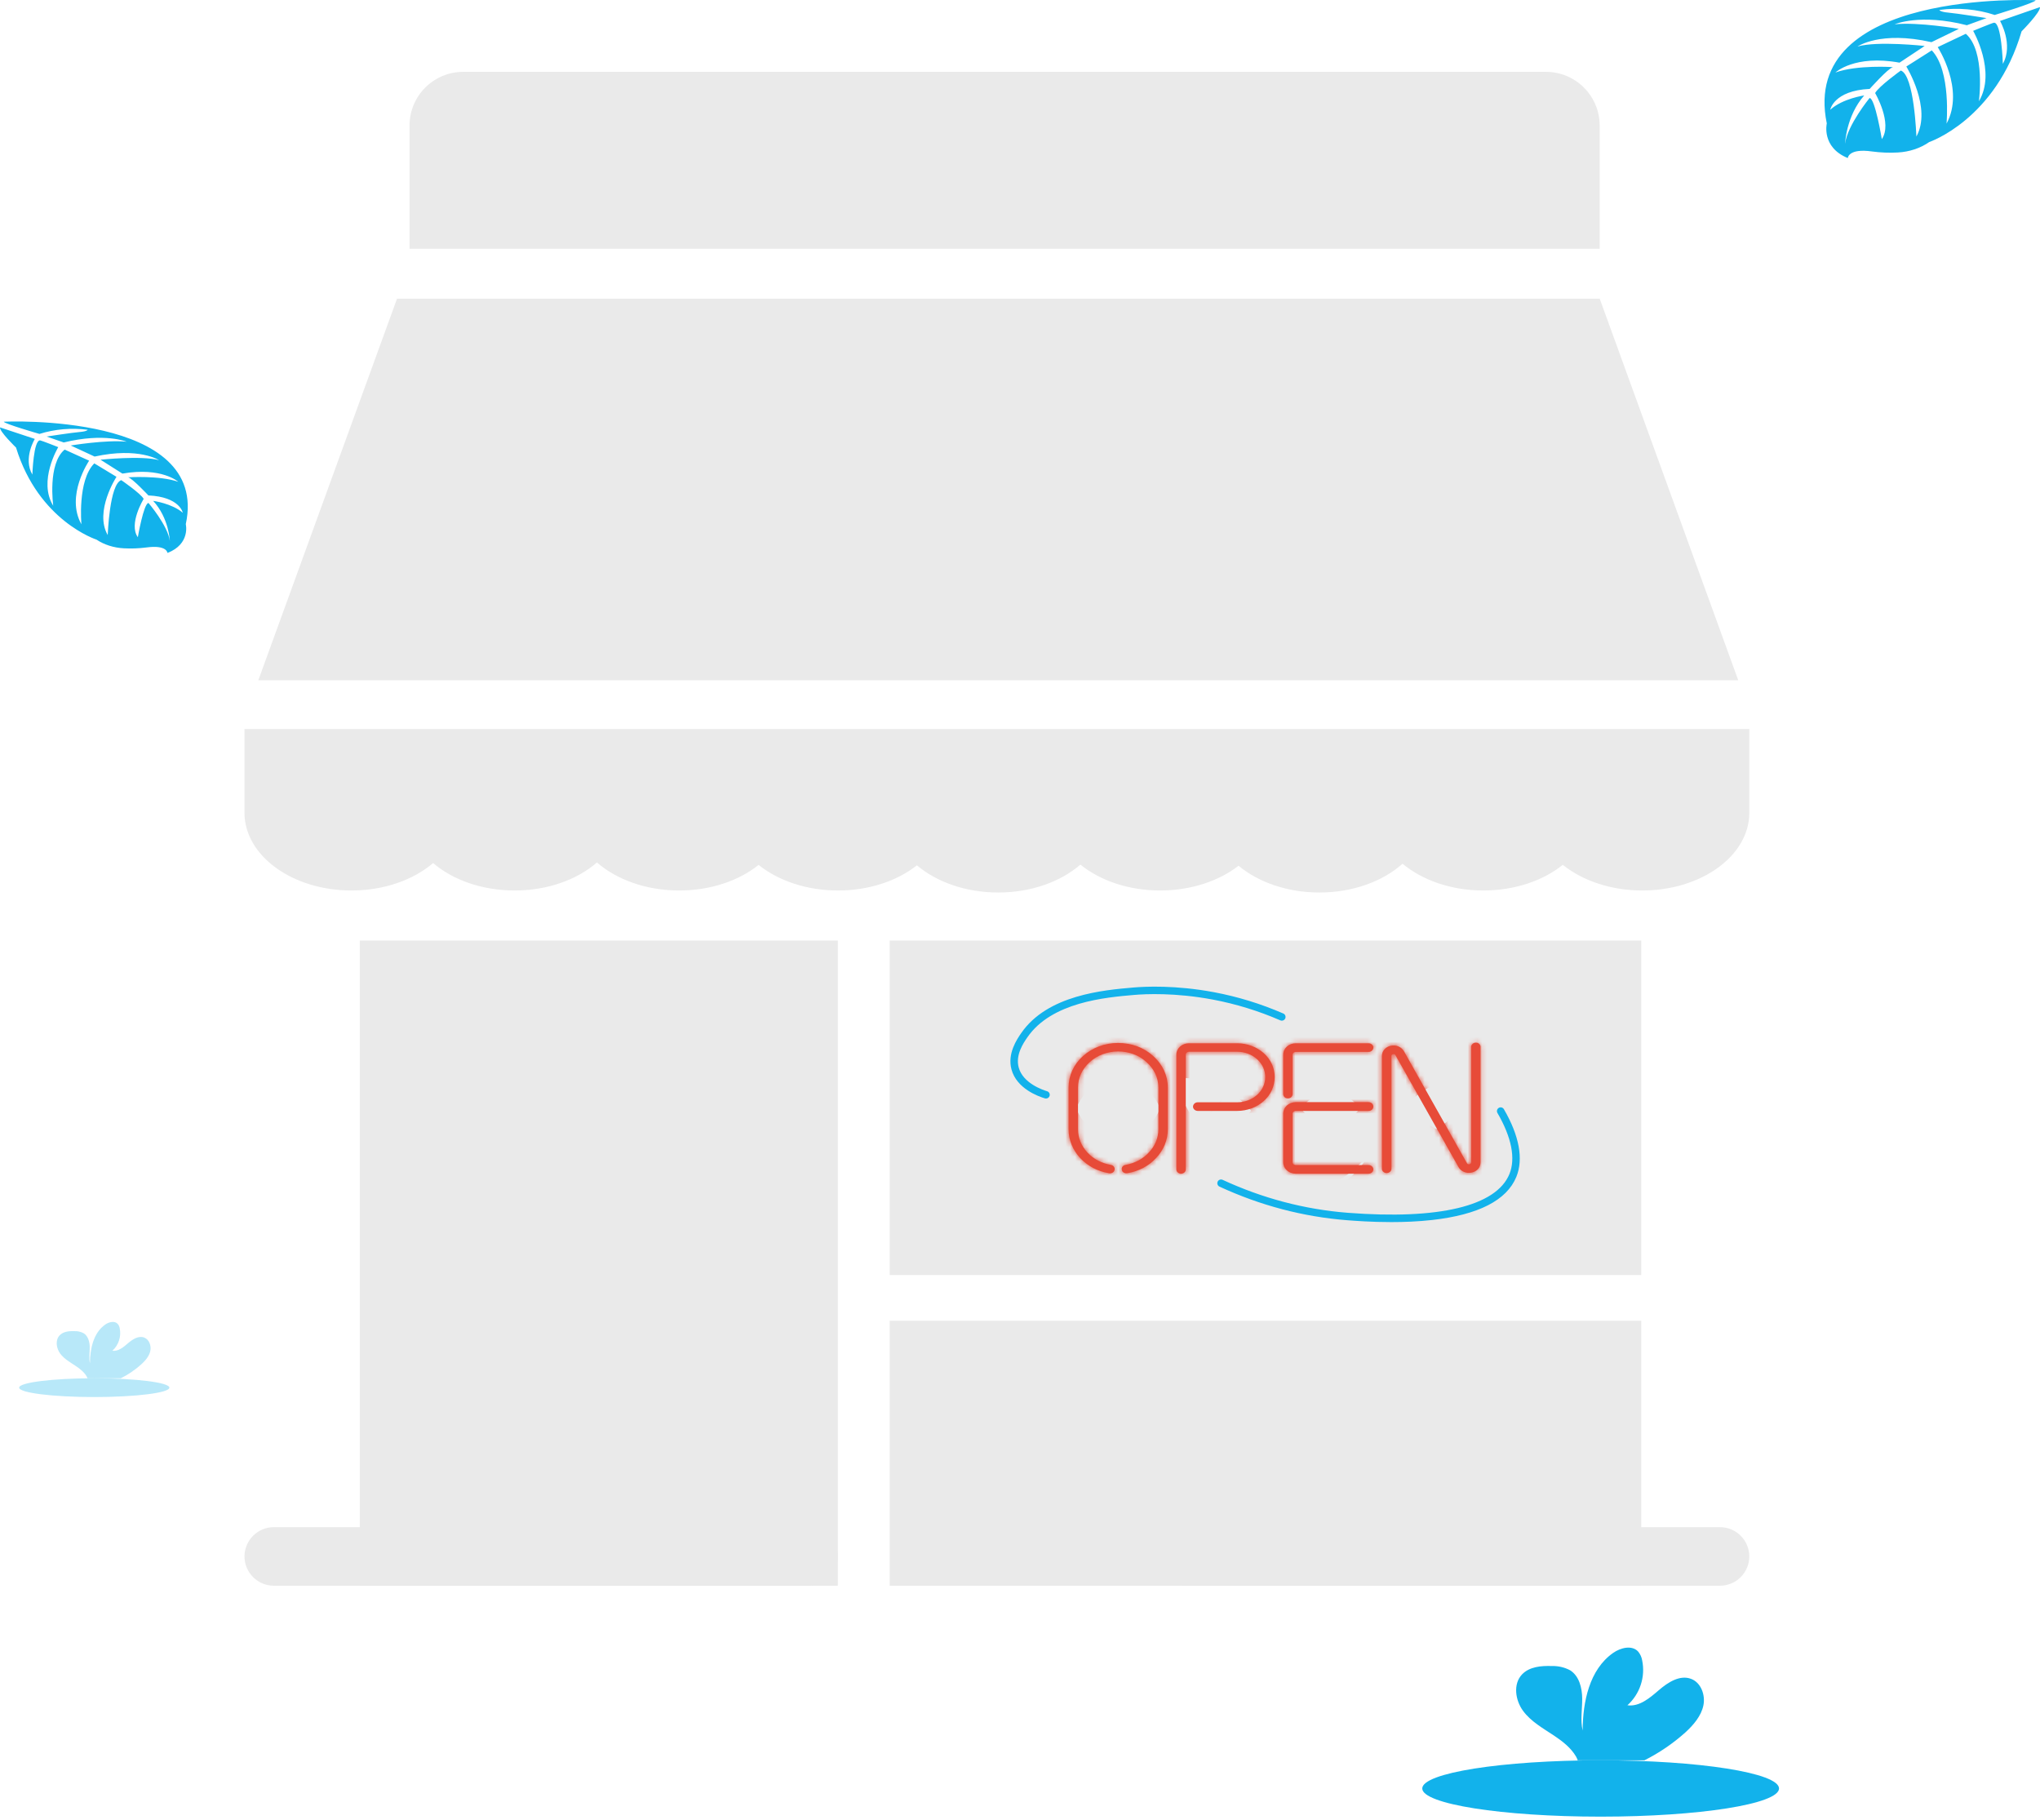 <svg width="426" height="380" viewBox="0 0 426 380" fill="none" xmlns="http://www.w3.org/2000/svg">
<path d="M334.047 51.937H85.519V26.221C85.519 20.022 90.541 15 96.74 15H322.826C329.026 15 334.047 20.022 334.047 26.221V51.937Z" fill="#EAEAEA"/>
<path d="M82.911 62.354L53.947 142.018H362.982L334.055 62.354H82.911Z" fill="#EAEAEA"/>
<path d="M365.298 152.21V169.693C365.298 178.657 355.292 185.923 342.942 185.923C336.358 185.923 330.444 183.853 326.352 180.567C322.261 183.853 316.334 185.923 309.75 185.923C303.017 185.923 296.979 183.753 292.887 180.331C288.795 184.001 282.534 186.345 275.528 186.345C268.783 186.345 262.732 184.175 258.641 180.753C254.561 183.927 248.734 185.923 242.261 185.923C235.64 185.923 229.701 183.828 225.609 180.517C221.518 184.076 215.355 186.345 208.461 186.345C201.654 186.345 195.566 184.138 191.475 180.666C187.395 183.89 181.53 185.923 174.996 185.923C168.425 185.923 162.51 183.865 158.419 180.579C154.327 183.865 148.412 185.923 141.828 185.923C134.922 185.923 128.747 183.642 124.656 180.071C120.564 183.642 114.377 185.923 107.47 185.923C100.651 185.923 94.538 183.704 90.447 180.195C86.355 183.691 80.23 185.923 73.398 185.923C61.06 185.923 51.054 178.657 51.054 169.693V152.21H365.298Z" fill="#EAEAEA"/>
<path d="M174.957 196.371H75.132V331.075H174.957V196.371Z" fill="#EAEAEA"/>
<path d="M342.734 196.371H185.785V266.215H342.734V196.371Z" fill="#EAEAEA"/>
<path d="M342.734 275.752H185.785V331.077H342.734V275.752Z" fill="#EAEAEA"/>
<path d="M168.846 331.077H57.167C53.807 331.077 51.054 328.324 51.054 324.964C51.054 321.604 53.807 318.851 57.167 318.851H168.846C172.206 318.851 174.959 321.604 174.959 324.964C174.959 328.324 172.206 331.077 168.846 331.077Z" fill="#EAEAEA"/>
<path d="M359.182 331.077H247.503C244.143 331.077 241.39 328.324 241.39 324.964C241.39 321.604 244.143 318.851 247.503 318.851H359.182C362.542 318.851 365.295 321.604 365.295 324.964C365.295 328.324 362.542 331.077 359.182 331.077Z" fill="#EAEAEA"/>
<path d="M271.544 223.53H208.321C206.126 223.53 204.328 221.732 204.328 219.538C204.328 217.343 206.126 215.545 208.321 215.545H271.544C273.738 215.545 275.536 217.343 275.536 219.538C275.536 221.732 273.738 223.53 271.544 223.53Z" fill="#EAEAEA"/>
<path d="M289.178 245.974H225.954C223.76 245.974 221.962 244.176 221.962 241.981C221.962 239.786 223.76 237.988 225.954 237.988H289.178C291.372 237.988 293.17 239.786 293.17 241.981C293.17 244.176 291.372 245.974 289.178 245.974Z" fill="#EAEAEA"/>
<path d="M334.252 379.291C354.825 379.291 371.503 376.657 371.503 373.409C371.503 370.161 354.825 367.527 334.252 367.527C313.678 367.527 297 370.161 297 373.409C297 376.657 313.678 379.291 334.252 379.291Z" fill="#12B2EB"/>
<path d="M352.05 361.609C353.69 360.088 355.23 358.273 355.699 356.119C356.168 353.964 355.244 351.321 353.148 350.528C350.804 349.634 348.3 351.248 346.405 352.883C344.51 354.517 342.327 356.385 339.843 356.038C341.126 354.882 342.085 353.413 342.626 351.775C343.168 350.138 343.272 348.388 342.929 346.698C342.822 346.002 342.526 345.349 342.072 344.81C340.773 343.422 338.416 344.016 336.856 345.11C331.908 348.579 330.522 355.285 330.495 361.322C329.993 359.141 330.414 356.872 330.401 354.651C330.388 352.429 329.778 349.94 327.89 348.739C326.71 348.111 325.384 347.802 324.046 347.845C321.823 347.765 319.359 347.986 317.826 349.607C315.931 351.608 316.426 355.004 318.067 357.226C319.707 359.448 322.212 360.835 324.515 362.37C326.263 363.538 328.037 364.899 329.115 366.747C329.257 366.994 329.372 367.256 329.457 367.527H343.405C346.54 365.95 349.448 363.96 352.05 361.609Z" fill="#12B2EB"/>
<path d="M19.685 291.685C28.347 291.685 35.37 290.807 35.37 289.724C35.37 288.641 28.347 287.764 19.685 287.764C11.022 287.764 4 288.641 4 289.724C4 290.807 11.022 291.685 19.685 291.685Z" fill="#12B2EB" fill-opacity="0.3"/>
<path d="M29.564 284.805C30.384 284.044 31.154 283.137 31.388 282.059C31.622 280.982 31.16 279.661 30.113 279.264C28.941 278.817 27.689 279.624 26.741 280.441C25.794 281.259 24.702 282.193 23.46 282.019C24.102 281.441 24.581 280.706 24.852 279.888C25.122 279.069 25.175 278.194 25.003 277.349C24.95 277.001 24.802 276.675 24.575 276.405C23.925 275.711 22.747 276.008 21.967 276.555C19.492 278.29 18.799 281.642 18.786 284.661C18.535 283.57 18.746 282.436 18.739 281.325C18.733 280.214 18.428 278.97 17.484 278.37C16.893 278.055 16.231 277.901 15.562 277.923C14.45 277.883 13.218 277.993 12.452 278.803C11.504 279.804 11.752 281.502 12.572 282.613C13.392 283.724 14.645 284.418 15.796 285.185C16.67 285.769 17.557 286.449 18.096 287.373C18.167 287.497 18.224 287.628 18.267 287.764H25.241C26.809 286.975 28.263 285.98 29.564 284.805Z" fill="#12B2EB" fill-opacity="0.3"/>
<path d="M0.812 88.043C0.812 88.043 43.87 86.028 38.797 109.434C38.797 109.434 39.819 113.572 34.972 115.448C34.972 115.448 34.895 113.715 30.553 114.306C29.008 114.505 27.438 114.563 25.874 114.481C23.766 114.373 21.759 113.737 20.157 112.668C20.157 112.668 8.053 108.788 3.348 93.443C3.348 93.443 -0.134 90.094 0.004 89.234L7.271 91.642C7.271 91.642 4.785 95.708 6.759 99.088C6.759 99.088 6.995 91.788 8.391 91.947C8.672 91.979 12.165 93.356 12.165 93.356C12.165 93.356 7.895 100.437 11.116 105.586C11.116 105.586 9.894 96.859 13.499 93.867L18.613 96.184C18.613 96.184 13.622 103.499 17.007 109.47C17.007 109.47 16.138 100.314 19.692 96.747L24.325 99.552C24.325 99.552 19.636 106.76 22.494 111.711C22.494 111.711 22.867 101.056 25.327 100.25C25.327 100.25 29.382 103.027 30.001 104.162C30.001 104.162 26.79 109.399 28.784 112.16C28.784 112.16 30.006 105.059 31.009 105.019C31.009 105.019 35.048 109.724 35.468 112.953C35.468 112.953 35.294 108.157 31.985 104.575C31.985 104.575 35.892 105.094 38.173 107.058C38.173 107.058 37.544 103.734 30.988 103.44C30.988 103.44 27.649 99.87 26.759 99.655C26.759 99.655 33.274 99.231 37.227 100.592C37.227 100.592 33.749 97.454 25.562 98.882L20.986 95.982C20.986 95.982 29.566 95.073 33.207 96.077C33.207 96.077 29.019 93.3 19.753 95.323L14.773 93.014C14.773 93.014 22.09 91.792 26.447 92.221C26.447 92.221 21.845 90.297 13.31 92.383L9.73 91.142C9.73 91.142 15.089 90.325 16.659 90.194C18.229 90.063 18.311 89.73 18.311 89.73C14.916 89.29 11.43 89.591 8.242 90.598C8.242 90.598 0.684 88.412 0.812 88.043Z" fill="#12B2EB"/>
<mask id="path-16-inside-1" fill="white">
<path d="M231.772 244.984C231.735 244.984 231.659 244.984 231.583 244.951C229.238 244.577 227.122 243.453 225.57 241.786C224.02 240.118 223.149 238.009 223.149 235.797V227.048C223.149 224.564 224.208 222.215 226.174 220.479C228.141 218.709 230.712 217.757 233.472 217.757C236.271 217.757 238.879 218.709 240.808 220.479C242.775 222.215 243.87 224.564 243.87 227.048V235.795C243.87 238.007 243.001 240.118 241.413 241.784C239.9 243.453 237.744 244.575 235.4 244.949C234.869 245.051 234.341 244.746 234.265 244.235C234.152 243.758 234.491 243.282 235.058 243.214C236.912 242.874 238.688 241.989 239.898 240.628C241.185 239.3 241.902 237.565 241.902 235.795V227.048C241.902 225.039 240.994 223.134 239.407 221.739C237.857 220.309 235.739 219.527 233.509 219.527C231.277 219.527 229.16 220.309 227.572 221.739C225.983 223.169 225.114 225.041 225.114 227.048V235.795C225.114 237.565 225.833 239.3 227.081 240.628C228.328 241.989 230.069 242.874 231.959 243.214C232.489 243.282 232.868 243.758 232.753 244.235C232.68 244.677 232.263 244.984 231.772 244.984Z"/>
</mask>
<path d="M231.772 244.984C231.735 244.984 231.659 244.984 231.583 244.951C229.238 244.577 227.122 243.453 225.57 241.786C224.02 240.118 223.149 238.009 223.149 235.797V227.048C223.149 224.564 224.208 222.215 226.174 220.479C228.141 218.709 230.712 217.757 233.472 217.757C236.271 217.757 238.879 218.709 240.808 220.479C242.775 222.215 243.87 224.564 243.87 227.048V235.795C243.87 238.007 243.001 240.118 241.413 241.784C239.9 243.453 237.744 244.575 235.4 244.949C234.869 245.051 234.341 244.746 234.265 244.235C234.152 243.758 234.491 243.282 235.058 243.214C236.912 242.874 238.688 241.989 239.898 240.628C241.185 239.3 241.902 237.565 241.902 235.795V227.048C241.902 225.039 240.994 223.134 239.407 221.739C237.857 220.309 235.739 219.527 233.509 219.527C231.277 219.527 229.16 220.309 227.572 221.739C225.983 223.169 225.114 225.041 225.114 227.048V235.795C225.114 237.565 225.833 239.3 227.081 240.628C228.328 241.989 230.069 242.874 231.959 243.214C232.489 243.282 232.868 243.758 232.753 244.235C232.68 244.677 232.263 244.984 231.772 244.984Z" fill="#E74B38"/>
<path d="M231.583 244.951L239.615 226.634L237.265 225.604L234.731 225.2L231.583 244.951ZM225.57 241.786L210.916 255.397L210.924 255.405L210.931 255.414L225.57 241.786ZM226.174 220.479L239.406 235.477L239.48 235.411L239.554 235.345L226.174 220.479ZM240.808 220.479L227.289 235.218L227.432 235.349L227.577 235.477L240.808 220.479ZM241.413 241.784L226.935 227.985L226.763 228.166L226.595 228.351L241.413 241.784ZM235.4 244.949L232.252 225.198L231.94 225.248L231.63 225.308L235.4 244.949ZM234.265 244.235L254.047 241.289L253.922 240.45L253.726 239.624L234.265 244.235ZM235.058 243.214L237.454 263.07L238.065 262.996L238.67 262.885L235.058 243.214ZM239.898 240.628L225.533 226.713L225.235 227.02L224.952 227.339L239.898 240.628ZM239.407 221.739L225.844 236.438L226.021 236.601L226.202 236.76L239.407 221.739ZM227.081 240.628L241.826 227.116L241.743 227.025L241.658 226.935L227.081 240.628ZM231.959 243.214L228.416 262.898L228.906 262.986L229.399 263.05L231.959 243.214ZM232.753 244.235L213.309 239.549L213.134 240.277L213.013 241.015L232.753 244.235ZM231.772 224.984C231.763 224.984 232.096 224.983 232.507 224.998C232.935 225.015 233.51 225.051 234.188 225.136C235.503 225.302 237.438 225.68 239.615 226.634L223.551 263.267C227.796 265.129 231.621 264.984 231.772 264.984V224.984ZM234.731 225.2C236.677 225.51 238.642 226.475 240.209 228.158L210.931 255.414C215.601 260.43 221.8 263.644 228.436 264.702L234.731 225.2ZM240.224 228.175C241.876 229.953 243.149 232.625 243.149 235.797H203.149C203.149 243.393 206.165 250.282 210.916 255.397L240.224 228.175ZM243.149 235.797V227.048H203.149V235.797H243.149ZM243.149 227.048C243.149 230.462 241.621 233.522 239.406 235.477L212.943 205.482C206.794 210.907 203.149 218.666 203.149 227.048H243.149ZM239.554 235.345C237.641 237.067 235.366 237.757 233.472 237.757V197.757C226.057 197.757 218.641 200.352 212.794 205.614L239.554 235.345ZM233.472 237.757C231.766 237.757 229.402 237.156 227.289 235.218L254.328 205.741C248.356 200.263 240.776 197.757 233.472 197.757V237.757ZM227.577 235.477C225.514 233.657 223.87 230.658 223.87 227.048H263.87C263.87 218.469 260.036 210.772 254.04 205.482L227.577 235.477ZM223.87 227.048V235.795H263.87V227.048H223.87ZM223.87 235.795C223.87 232.612 225.16 229.848 226.935 227.985L255.89 255.583C260.842 250.387 263.87 243.402 263.87 235.795H223.87ZM226.595 228.351C228.38 226.383 230.466 225.483 232.252 225.198L238.547 264.7C245.022 263.668 251.42 260.522 256.23 255.217L226.595 228.351ZM231.63 225.308C239.666 223.765 252.082 228.091 254.047 241.289L214.483 247.181C216.6 261.4 230.072 266.336 239.169 264.591L231.63 225.308ZM253.726 239.624C256.716 252.244 247.17 261.898 237.454 263.07L232.663 223.358C221.812 224.667 211.588 235.272 214.804 248.846L253.726 239.624ZM238.67 262.885C244.048 261.898 250.14 259.209 254.845 253.917L224.952 227.339C227.235 224.77 229.776 223.85 231.447 223.543L238.67 262.885ZM254.263 254.543C259.002 249.652 261.902 242.987 261.902 235.795H221.902C221.902 232.143 223.367 228.949 225.533 226.713L254.263 254.543ZM261.902 235.795V227.048H221.902V235.795H261.902ZM261.902 227.048C261.902 218.829 258.161 211.596 252.611 206.718L226.202 236.76C223.826 234.672 221.902 231.249 221.902 227.048H261.902ZM252.97 207.04C247.414 201.914 240.324 199.527 233.509 199.527V239.527C231.153 239.527 228.301 238.704 225.844 236.438L252.97 207.04ZM233.509 199.527C226.638 199.527 219.672 201.942 214.192 206.874L240.952 236.605C238.649 238.677 235.916 239.527 233.509 239.527V199.527ZM214.192 206.874C208.719 211.8 205.114 218.943 205.114 227.048H245.114C245.114 231.139 243.248 234.538 240.952 236.605L214.192 206.874ZM205.114 227.048V235.795H245.114V227.048H205.114ZM205.114 235.795C205.114 242.967 207.994 249.52 212.503 254.321L241.658 226.935C243.673 229.08 245.114 232.163 245.114 235.795H205.114ZM212.335 254.14C216.922 259.146 222.808 261.888 228.416 262.898L235.503 223.53C237.329 223.859 239.734 224.833 241.826 227.116L212.335 254.14ZM229.399 263.05C220.615 261.916 210.08 252.949 213.309 239.549L252.196 248.921C255.655 234.566 244.364 224.649 234.519 223.378L229.399 263.05ZM213.013 241.015C214.832 229.867 224.536 224.984 231.772 224.984V264.984C239.99 264.984 250.529 259.487 252.492 247.455L213.013 241.015Z" fill="#E74B38" mask="url(#path-16-inside-1)"/>
<mask id="path-18-inside-2" fill="white">
<path d="M246.633 245.051C246.102 245.051 245.65 244.642 245.65 244.167V220.172C245.65 218.88 246.822 217.823 248.26 217.823H258.357C260.436 217.823 262.44 218.573 263.916 219.899C265.391 221.227 266.184 222.995 266.184 224.867C266.184 226.772 265.391 228.542 263.916 229.87C262.44 231.199 260.436 231.946 258.357 231.946H250.114C249.584 231.946 249.131 231.537 249.131 231.062C249.131 230.551 249.585 230.142 250.114 230.142H258.357C261.608 230.142 264.218 227.793 264.218 224.867C264.218 221.974 261.608 219.592 258.357 219.592H248.26C247.919 219.592 247.617 219.864 247.617 220.171V244.165C247.617 244.644 247.2 245.051 246.633 245.051Z"/>
</mask>
<path d="M246.633 245.051C246.102 245.051 245.65 244.642 245.65 244.167V220.172C245.65 218.88 246.822 217.823 248.26 217.823H258.357C260.436 217.823 262.44 218.573 263.916 219.899C265.391 221.227 266.184 222.995 266.184 224.867C266.184 226.772 265.391 228.542 263.916 229.87C262.44 231.199 260.436 231.946 258.357 231.946H250.114C249.584 231.946 249.131 231.537 249.131 231.062C249.131 230.551 249.585 230.142 250.114 230.142H258.357C261.608 230.142 264.218 227.793 264.218 224.867C264.218 221.974 261.608 219.592 258.357 219.592H248.26C247.919 219.592 247.617 219.864 247.617 220.171V244.165C247.617 244.644 247.2 245.051 246.633 245.051Z" fill="#E74B38"/>
<path d="M263.916 219.899L277.295 205.033L277.286 205.025L263.916 219.899ZM246.633 225.051C255.142 225.051 265.65 231.692 265.65 244.167H225.65C225.65 257.592 237.063 265.051 246.633 265.051V225.051ZM265.65 244.167V220.172H225.65V244.167H265.65ZM265.65 220.172C265.65 231.845 255.845 237.823 248.26 237.823V197.823C237.799 197.823 225.65 205.914 225.65 220.172H265.65ZM248.26 237.823H258.357V197.823H248.26V237.823ZM258.357 237.823C255.75 237.823 252.923 236.91 250.546 234.773L277.286 205.025C271.957 200.235 265.123 197.823 258.357 197.823V237.823ZM250.536 234.764C247.965 232.45 246.184 228.886 246.184 224.867H286.184C286.184 217.104 282.817 210.004 277.295 205.033L250.536 234.764ZM246.184 224.867C246.184 220.94 247.919 217.36 250.536 215.005L277.295 244.736C282.863 239.725 286.184 232.604 286.184 224.867H246.184ZM250.536 215.005C252.926 212.854 255.761 211.946 258.357 211.946V251.946C265.112 251.946 271.954 249.543 277.295 244.736L250.536 215.005ZM258.357 211.946H250.114V251.946H258.357V211.946ZM250.114 211.946C258.623 211.946 269.131 218.587 269.131 231.062H229.131C229.131 244.487 240.544 251.946 250.114 251.946V211.946ZM269.131 231.062C269.131 243.047 259.124 250.142 250.114 250.142V210.142C240.047 210.142 229.131 218.056 229.131 231.062H269.131ZM250.114 250.142H258.357V210.142H250.114V250.142ZM258.357 250.142C270.621 250.142 284.218 240.768 284.218 224.867H244.218C244.218 214.819 252.595 210.142 258.357 210.142V250.142ZM284.218 224.867C284.218 209.077 270.706 199.592 258.357 199.592V239.592C252.509 239.592 244.218 234.871 244.218 224.867H284.218ZM258.357 199.592H248.26V239.592H258.357V199.592ZM248.26 199.592C238.906 199.592 227.617 206.889 227.617 220.171H267.617C267.617 226.714 264.457 231.692 261.19 234.632C257.884 237.607 253.355 239.592 248.26 239.592V199.592ZM227.617 220.171V244.165H267.617V220.171H227.617ZM227.617 244.165C227.617 232.112 237.702 225.051 246.633 225.051V265.051C256.698 265.051 267.617 257.176 267.617 244.165H227.617Z" fill="#E74B38" mask="url(#path-18-inside-2)"/>
<mask id="path-20-inside-3" fill="white">
<path d="M267.96 228.409V220.206C267.96 218.878 269.131 217.823 270.57 217.823H285.808C286.338 217.823 286.791 218.232 286.791 218.708C286.791 219.218 286.336 219.627 285.808 219.627H270.57C270.229 219.627 269.927 219.865 269.927 220.206V228.407C269.927 228.918 269.511 229.327 268.944 229.327C268.375 229.328 267.96 228.92 267.96 228.409ZM269.927 232.493V242.67C269.927 243.011 270.229 243.249 270.57 243.249H285.808C286.338 243.249 286.791 243.658 286.791 244.133C286.791 244.644 286.336 245.053 285.808 245.053H270.57C269.133 245.053 267.96 243.998 267.96 242.67V232.493C267.96 231.2 269.131 230.111 270.57 230.111H285.808C286.338 230.111 286.791 230.52 286.791 231.03C286.791 231.541 286.336 231.949 285.808 231.949H270.57C270.229 231.948 269.927 232.186 269.927 232.493Z"/>
</mask>
<path d="M267.96 228.409V220.206C267.96 218.878 269.131 217.823 270.57 217.823H285.808C286.338 217.823 286.791 218.232 286.791 218.708C286.791 219.218 286.336 219.627 285.808 219.627H270.57C270.229 219.627 269.927 219.865 269.927 220.206V228.407C269.927 228.918 269.511 229.327 268.944 229.327C268.375 229.328 267.96 228.92 267.96 228.409ZM269.927 232.493V242.67C269.927 243.011 270.229 243.249 270.57 243.249H285.808C286.338 243.249 286.791 243.658 286.791 244.133C286.791 244.644 286.336 245.053 285.808 245.053H270.57C269.133 245.053 267.96 243.998 267.96 242.67V232.493C267.96 231.2 269.131 230.111 270.57 230.111H285.808C286.338 230.111 286.791 230.52 286.791 231.03C286.791 231.541 286.336 231.949 285.808 231.949H270.57C270.229 231.948 269.927 232.186 269.927 232.493Z" fill="#E74B38"/>
<path d="M268.944 229.327V209.327H268.913L268.883 209.327L268.944 229.327ZM270.57 231.949L270.467 251.949L270.518 251.949H270.57V231.949ZM287.96 228.409V220.206H247.96V228.409H287.96ZM287.96 220.206C287.96 231.679 278.336 237.823 270.57 237.823V197.823C259.927 197.823 247.96 206.077 247.96 220.206H287.96ZM270.57 237.823H285.808V197.823H270.57V237.823ZM285.808 237.823C277.299 237.823 266.791 231.183 266.791 218.708H306.791C306.791 205.282 295.378 197.823 285.808 197.823V237.823ZM266.791 218.708C266.791 206.723 276.798 199.627 285.808 199.627V239.627C295.874 239.627 306.791 231.714 306.791 218.708H266.791ZM285.808 199.627H270.57V239.627H285.808V199.627ZM270.57 199.627C262.009 199.627 249.927 206.192 249.927 220.206H289.927C289.927 233.539 278.449 239.627 270.57 239.627V199.627ZM249.927 220.206V228.407H289.927V220.206H249.927ZM249.927 228.407C249.927 216.923 259.439 209.327 268.944 209.327V249.327C279.584 249.327 289.927 240.913 289.927 228.407H249.927ZM268.883 209.327C278.415 209.297 287.96 216.906 287.96 228.409H247.96C247.96 240.933 258.335 249.359 269.006 249.327L268.883 209.327ZM249.927 232.493V242.67H289.927V232.493H249.927ZM249.927 242.67C249.927 256.685 262.009 263.249 270.57 263.249V223.249C278.449 223.249 289.927 229.337 289.927 242.67H249.927ZM270.57 263.249H285.808V223.249H270.57V263.249ZM285.808 263.249C277.299 263.249 266.791 256.608 266.791 244.133H306.791C306.791 230.707 295.378 223.249 285.808 223.249V263.249ZM266.791 244.133C266.791 232.148 276.798 225.053 285.808 225.053V265.053C295.874 265.053 306.791 257.139 306.791 244.133H266.791ZM285.808 225.053H270.57V265.053H285.808V225.053ZM270.57 225.053C278.328 225.053 287.96 231.188 287.96 242.67H247.96C247.96 256.808 259.939 265.053 270.57 265.053V225.053ZM287.96 242.67V232.493H247.96V242.67H287.96ZM287.96 232.493C287.96 243.819 278.535 250.111 270.57 250.111V210.111C259.728 210.111 247.96 218.581 247.96 232.493H287.96ZM270.57 250.111H285.808V210.111H270.57V250.111ZM285.808 250.111C276.774 250.111 266.791 242.99 266.791 231.03H306.791C306.791 218.049 295.903 210.111 285.808 210.111V250.111ZM266.791 231.03C266.791 219.045 276.798 211.949 285.808 211.949V251.949C295.874 251.949 306.791 244.036 306.791 231.03H266.791ZM285.808 211.949H270.57V251.949H285.808V211.949ZM270.673 211.95C262.855 211.909 249.927 217.805 249.927 232.493H289.927C289.927 239.287 286.525 244.489 282.873 247.513C279.292 250.477 274.876 251.972 270.467 251.949L270.673 211.95Z" fill="#E74B38" mask="url(#path-20-inside-3)"/>
<mask id="path-22-inside-4" fill="white">
<path d="M289.55 244.916C289.02 244.916 288.568 244.507 288.568 244.032V220.479C288.568 219.458 289.324 218.574 290.422 218.336C291.556 218.097 292.654 218.574 293.182 219.494L306.34 242.875C306.492 243.114 306.718 243.114 306.871 243.079C306.984 243.046 307.212 242.942 307.212 242.67V218.573C307.212 218.095 307.666 217.688 308.194 217.688C308.761 217.688 309.176 218.097 309.176 218.573V242.668C309.176 243.723 308.457 244.574 307.323 244.812C306.188 245.051 305.091 244.609 304.563 243.654L291.404 220.309C291.252 220.037 291.026 220.071 290.913 220.106C290.761 220.106 290.572 220.208 290.572 220.479V244.032C290.572 244.507 290.118 244.916 289.55 244.916Z"/>
</mask>
<path d="M289.55 244.916C289.02 244.916 288.568 244.507 288.568 244.032V220.479C288.568 219.458 289.324 218.574 290.422 218.336C291.556 218.097 292.654 218.574 293.182 219.494L306.34 242.875C306.492 243.114 306.718 243.114 306.871 243.079C306.984 243.046 307.212 242.942 307.212 242.67V218.573C307.212 218.095 307.666 217.688 308.194 217.688C308.761 217.688 309.176 218.097 309.176 218.573V242.668C309.176 243.723 308.457 244.574 307.323 244.812C306.188 245.051 305.091 244.609 304.563 243.654L291.404 220.309C291.252 220.037 291.026 220.071 290.913 220.106C290.761 220.106 290.572 220.208 290.572 220.479V244.032C290.572 244.507 290.118 244.916 289.55 244.916Z" fill="#E74B38"/>
<path d="M290.422 218.336L286.305 198.764L286.239 198.778L286.173 198.792L290.422 218.336ZM293.182 219.494L310.611 209.685L310.567 209.607L310.523 209.529L293.182 219.494ZM306.34 242.875L288.911 252.684L289.179 253.161L289.474 253.623L306.34 242.875ZM306.871 243.079L311.368 262.567L311.952 262.432L312.527 262.262L306.871 243.079ZM304.563 243.654L322.061 233.969L322.024 233.901L321.986 233.834L304.563 243.654ZM291.404 220.309L273.947 230.069L273.964 230.1L273.981 230.13L291.404 220.309ZM290.913 220.106V240.106H293.945L296.841 239.207L290.913 220.106ZM289.55 224.916C298.06 224.916 308.568 231.557 308.568 244.032H268.568C268.568 257.457 279.981 264.916 289.55 264.916V224.916ZM308.568 244.032V220.479H268.568V244.032H308.568ZM308.568 220.479C308.568 229.974 301.639 236.364 294.671 237.879L286.173 198.792C277.009 200.785 268.568 208.943 268.568 220.479H308.568ZM294.538 237.907C287.85 239.314 279.954 236.616 275.841 229.458L310.523 209.529C305.353 200.533 295.262 196.88 286.305 198.764L294.538 237.907ZM275.752 229.302L288.911 252.684L323.77 233.067L310.611 209.685L275.752 229.302ZM289.474 253.623C292.231 257.951 296.487 261.068 301.408 262.393C305.754 263.562 309.404 263.02 311.368 262.567L302.373 223.591C304.185 223.173 307.646 222.648 311.802 223.767C316.535 225.04 320.601 228.039 323.207 232.128L289.474 253.623ZM312.527 262.262C314.116 261.794 317.331 260.649 320.463 257.829C324.154 254.507 327.212 249.229 327.212 242.67H287.212C287.212 236.384 290.155 231.293 293.704 228.099C296.694 225.407 299.738 224.331 301.214 223.895L312.527 262.262ZM327.212 242.67V218.573H287.212V242.67H327.212ZM327.212 218.573C327.212 231.094 316.652 237.688 308.194 237.688V197.688C298.68 197.688 287.212 205.097 287.212 218.573H327.212ZM308.194 237.688C299.209 237.688 289.176 230.579 289.176 218.573H329.176C329.176 205.615 318.314 197.688 308.194 197.688V237.688ZM289.176 218.573V242.668H329.176V218.573H289.176ZM289.176 242.668C289.176 238.493 290.659 234.326 293.505 231.013C296.312 227.746 299.883 225.939 303.206 225.24L311.439 264.384C320.872 262.4 329.176 254.128 329.176 242.668H289.176ZM303.206 225.24C309.476 223.922 317.776 226.226 322.061 233.969L287.064 253.339C292.406 262.991 302.9 266.18 311.439 264.384L303.206 225.24ZM321.986 233.834L308.827 210.489L273.981 230.13L287.14 253.475L321.986 233.834ZM308.861 210.549C306.271 205.917 301.722 202.047 295.761 200.633C290.705 199.433 286.632 200.493 284.985 201.005L296.841 239.207C295.307 239.683 291.404 240.709 286.527 239.552C280.745 238.181 276.385 234.43 273.947 230.069L308.861 210.549ZM290.913 200.106C286.692 200.106 281.613 201.463 277.333 205.301C272.577 209.566 270.572 215.309 270.572 220.479H310.572C310.572 225.378 308.662 230.934 304.038 235.081C299.891 238.8 294.982 240.106 290.913 240.106V200.106ZM270.572 220.479V244.032H310.572V220.479H270.572ZM270.572 244.032C270.572 231.062 281.635 224.916 289.55 224.916V264.916C298.6 264.916 310.572 257.952 310.572 244.032H270.572Z" fill="#E74B38" mask="url(#path-22-inside-4)"/>
<path d="M218.43 229.358C218.358 229.358 218.282 229.348 218.21 229.327C216.844 228.923 212.304 227.298 211.222 223.283C210.326 219.948 212.372 216.975 213.246 215.706C218.74 207.723 230.445 206.715 236.733 206.175C239.111 205.97 245.502 205.657 253.511 207.159C258.473 208.091 263.342 209.588 267.985 211.609C268.381 211.781 268.56 212.241 268.389 212.634C268.217 213.03 267.757 213.209 267.363 213.038C262.828 211.063 258.07 209.602 253.222 208.691C245.402 207.224 239.179 207.528 236.865 207.727C230.833 208.245 219.606 209.212 214.53 216.589C213.715 217.774 212.02 220.24 212.729 222.879C213.622 226.195 217.818 227.586 218.651 227.832C219.064 227.953 219.3 228.387 219.179 228.801C219.077 229.14 218.768 229.358 218.43 229.358Z" fill="#12B2EB"/>
<path d="M290.519 255.157C286.348 255.157 282.882 254.888 281.341 254.769C272.164 254.058 263.186 251.695 254.657 247.748C254.267 247.567 254.096 247.103 254.277 246.713C254.458 246.323 254.92 246.152 255.312 246.333C263.672 250.202 272.47 252.518 281.46 253.216C300.481 254.689 312.465 251.816 315.203 245.125C316.529 241.885 315.663 237.476 312.702 232.371C312.486 231.999 312.613 231.522 312.985 231.305C313.357 231.089 313.835 231.216 314.051 231.588C317.265 237.127 318.162 242.012 316.647 245.713C314.646 250.606 308.722 253.637 299.045 254.72C296.129 255.048 293.18 255.157 290.519 255.157Z" fill="#12B2EB"/>
<path d="M425.068 0.052C425.068 0.052 375.655 -2.371 381.477 25.769C381.477 25.769 380.303 30.744 385.866 33C385.866 33 385.954 30.916 390.937 31.626C392.711 31.865 394.513 31.936 396.307 31.836C398.726 31.707 401.029 30.942 402.868 29.657C402.868 29.657 416.758 24.992 422.157 6.544C422.157 6.544 426.154 2.518 425.995 1.483L417.656 4.378C417.656 4.378 420.508 9.267 418.243 13.331C418.243 13.331 417.973 4.555 416.371 4.745C416.048 4.784 412.04 6.439 412.04 6.439C412.04 6.439 416.94 14.952 413.243 21.143C413.243 21.143 414.646 10.65 410.508 7.054L404.64 9.839C404.64 9.839 410.368 18.634 406.483 25.812C406.483 25.812 407.48 14.804 403.402 10.517L398.085 13.889C398.085 13.889 403.466 22.555 400.186 28.507C400.186 28.507 399.757 15.696 396.934 14.728C396.934 14.728 392.281 18.067 391.571 19.431C391.571 19.431 395.256 25.727 392.967 29.046C392.967 29.046 391.565 20.509 390.415 20.461C390.415 20.461 385.778 26.118 385.297 30C385.297 30 385.497 24.234 389.294 19.927C389.294 19.927 384.81 20.552 382.193 22.913C382.193 22.913 382.915 18.916 390.438 18.563C390.438 18.563 394.27 14.27 395.291 14.013C395.291 14.013 387.815 13.502 383.278 15.138C383.278 15.138 387.269 11.366 396.665 13.083L401.917 9.596C401.917 9.596 392.069 8.504 387.891 9.711C387.891 9.711 392.697 6.372 403.331 8.804L409.047 6.028C409.047 6.028 400.649 4.559 395.649 5.075C395.649 5.075 400.931 2.761 410.725 5.27L414.833 3.777C414.833 3.777 408.683 2.795 406.882 2.637C405.08 2.48 404.986 2.079 404.986 2.079C408.883 1.551 412.883 1.913 416.541 3.124C416.541 3.124 425.215 0.496 425.068 0.052Z" fill="#12B2EB"/>
</svg>

